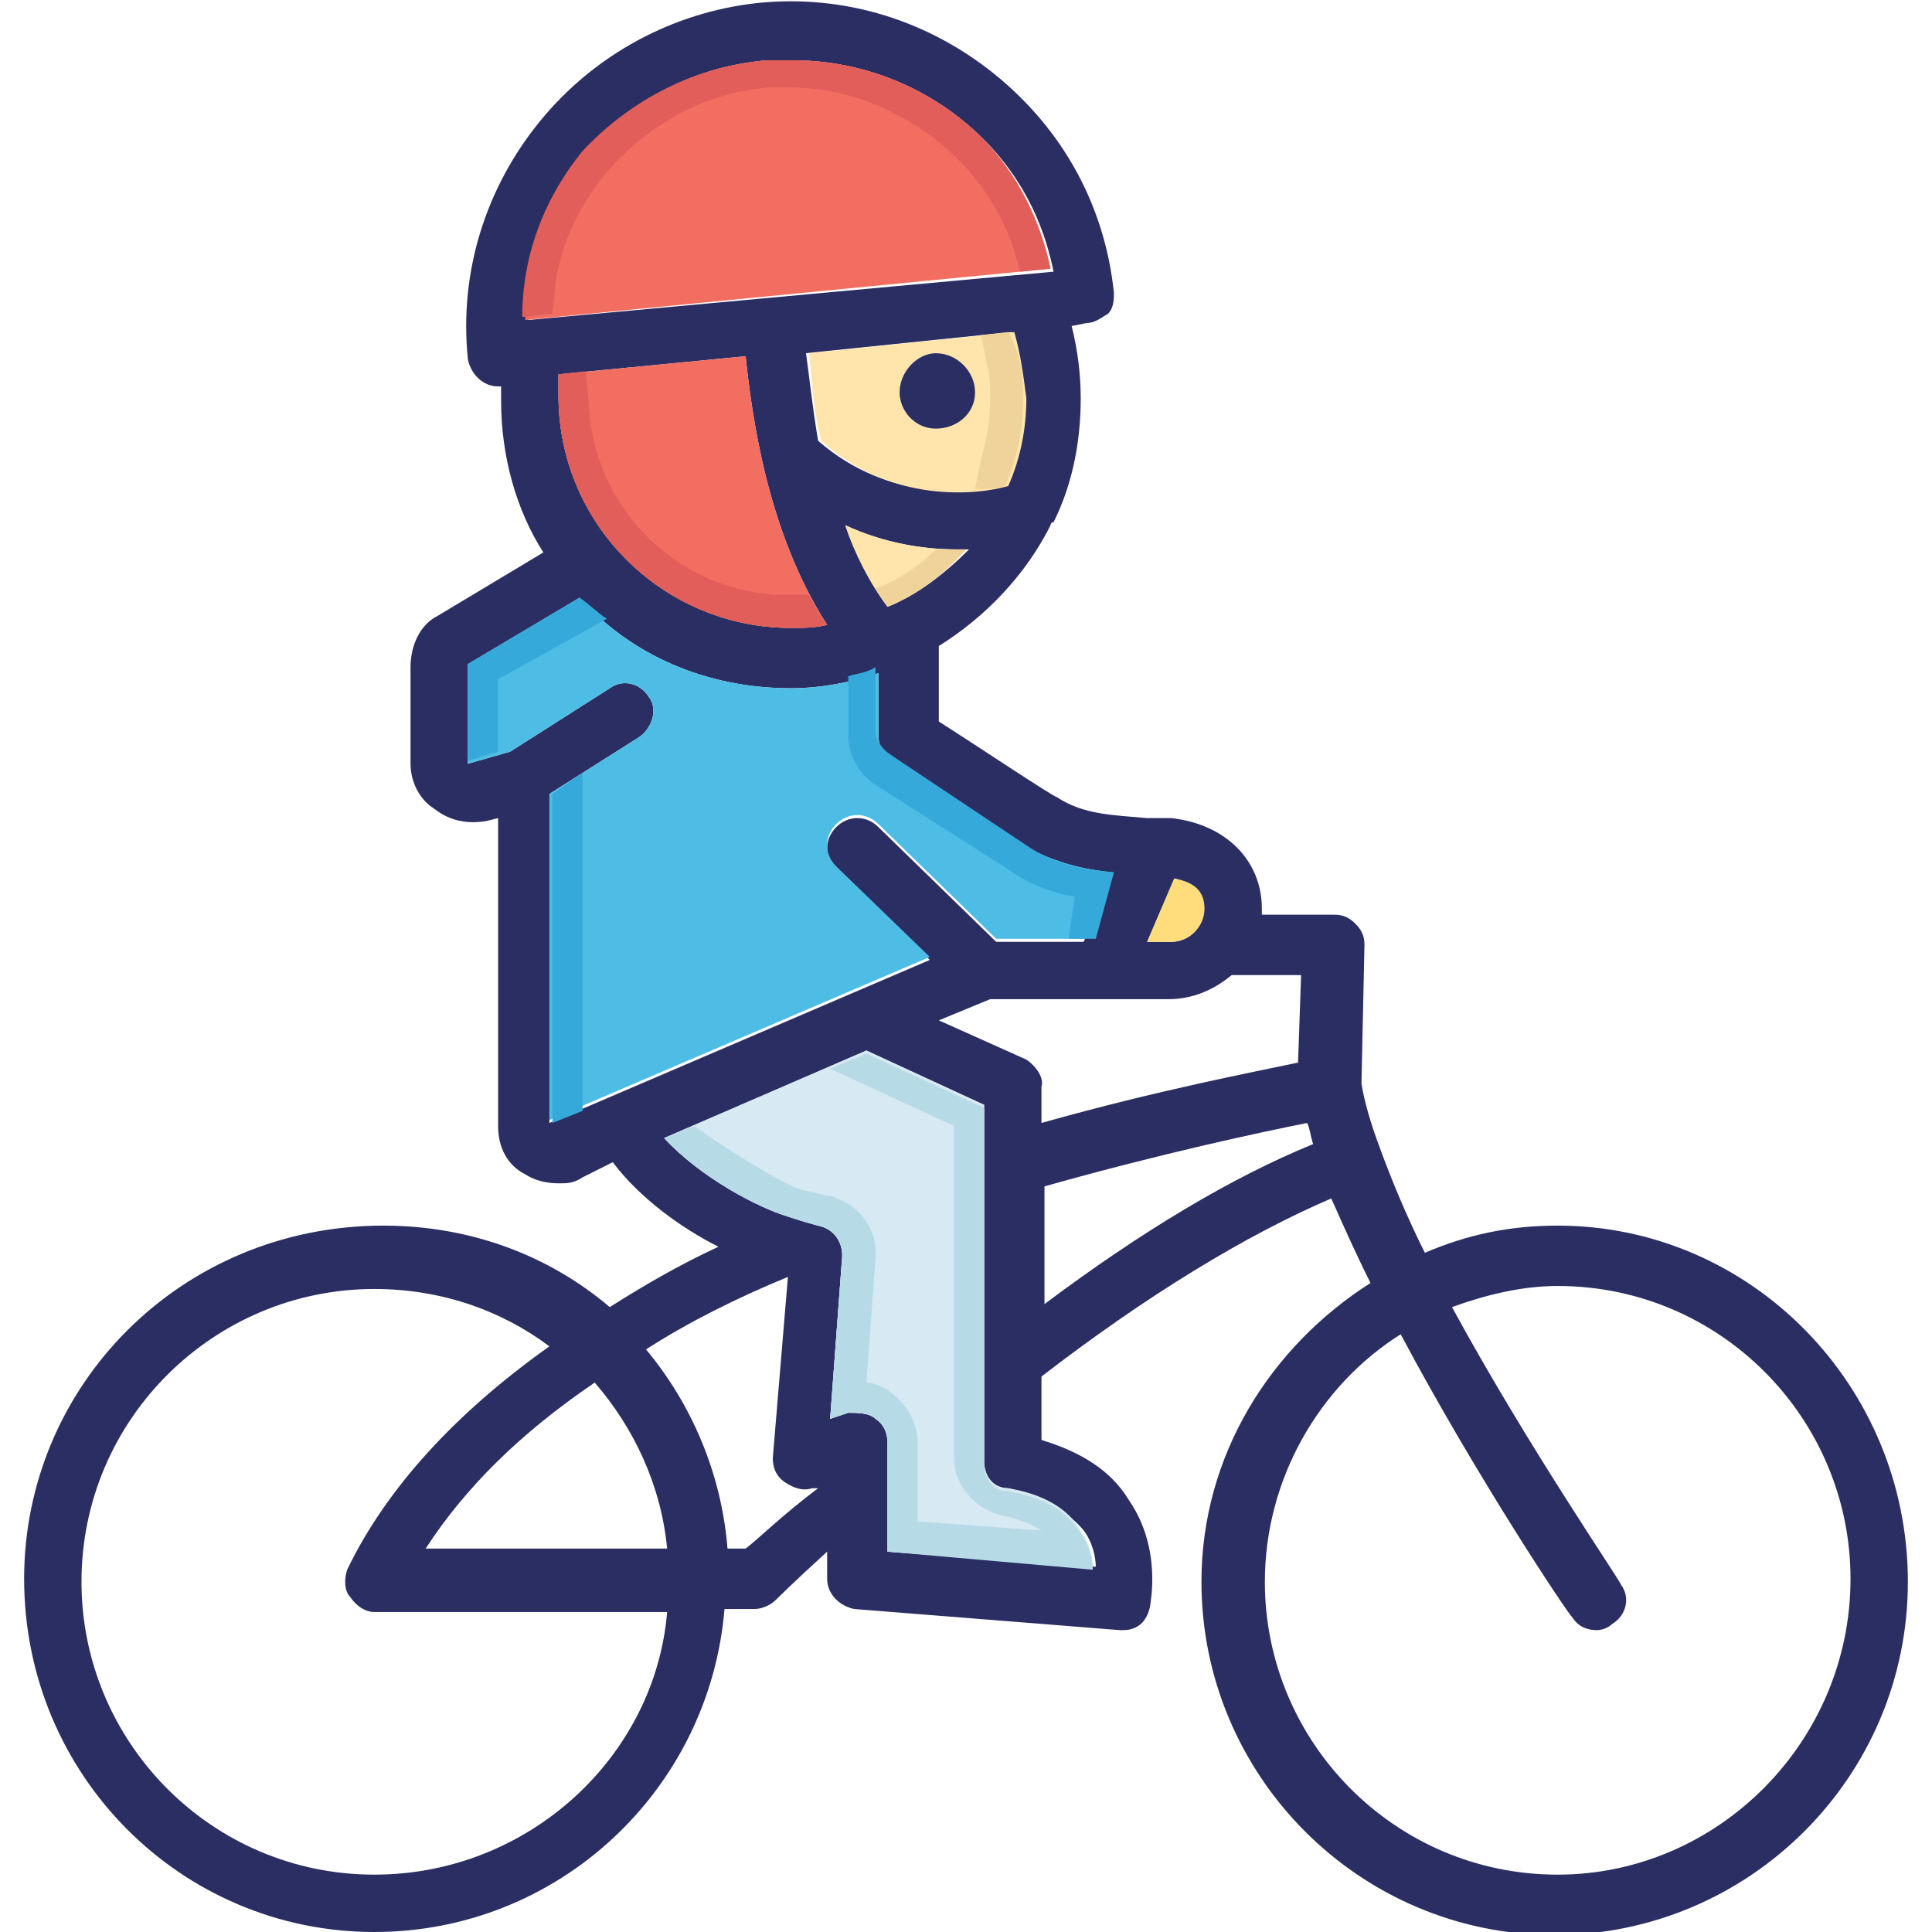 <svg width="45" height="45" viewBox="0 0 45 45" fill="none" xmlns="http://www.w3.org/2000/svg">
<g clip-path="url(#clip0_748_1352)">
<path d="M20.672 14.133C20.25 13.57 19.898 12.867 19.688 12.234C20.602 12.656 21.516 12.797 22.289 12.797H22.57C22.008 13.359 21.375 13.851 20.672 14.133ZM23.414 11.32C22.711 11.461 20.742 11.742 19.055 10.266C18.914 9.422 18.844 8.719 18.773 8.226L23.555 7.734C23.695 8.226 23.766 8.719 23.766 9.281C23.836 9.984 23.695 10.687 23.414 11.32ZM19.266 14.555C18.984 14.625 18.703 14.625 18.422 14.625C15.469 14.625 13.008 12.234 13.008 9.211V8.719L17.367 8.297C17.508 9.633 17.859 12.375 19.266 14.555ZM12.305 7.453C12.305 6.047 12.797 4.711 13.711 3.586C14.695 2.32 16.172 1.547 17.859 1.406H18.492C19.898 1.406 21.305 1.898 22.43 2.812C23.555 3.727 24.258 4.922 24.539 6.328L12.305 7.453ZM8.719 43.664C4.922 43.664 1.898 40.57 1.898 36.844C1.898 33.047 4.992 30.023 8.719 30.023C10.266 30.023 11.672 30.516 12.797 31.359C10.617 32.906 9 34.664 8.086 36.562C8.016 36.773 8.016 37.055 8.156 37.195C8.297 37.406 8.508 37.547 8.719 37.547H15.539C15.258 40.922 12.305 43.664 8.719 43.664ZM9.914 36.07C10.828 34.664 12.094 33.398 13.852 32.203C14.766 33.258 15.398 34.594 15.539 36.07H9.914ZM17.367 36.07H16.945C16.805 34.312 16.102 32.695 15.047 31.43C16.031 30.797 17.156 30.234 18.352 29.742L18 33.961C18 34.172 18.07 34.383 18.281 34.523C18.492 34.664 18.703 34.734 18.914 34.664H19.055C18.211 35.297 17.648 35.859 17.367 36.07ZM25.242 35.648C25.453 35.93 25.523 36.281 25.523 36.492L20.672 36.141V33.609C20.672 33.398 20.602 33.187 20.391 33.047C20.25 32.906 19.969 32.906 19.758 32.906L19.336 33.047L19.617 29.25C19.617 28.898 19.406 28.617 19.055 28.547C19.055 28.547 18.773 28.477 18.352 28.336C17.648 28.125 16.312 27.422 15.469 26.508L20.18 24.469L22.922 25.734V34.031C22.922 34.383 23.133 34.664 23.484 34.664C24.328 34.875 24.891 35.227 25.242 35.648ZM23.906 24.68L21.867 23.766L23.062 23.273H27.211C27.773 23.273 28.266 23.062 28.688 22.711H30.305L30.234 24.75C29.25 24.961 27 25.383 24.258 26.156V25.312C24.328 25.102 24.117 24.82 23.906 24.68ZM24.328 30.375V27.633C27.07 26.859 29.391 26.367 30.445 26.156C30.516 26.297 30.516 26.437 30.586 26.648C28.688 27.422 26.578 28.687 24.328 30.375ZM36.281 43.664C32.484 43.664 29.461 40.57 29.461 36.844C29.461 34.453 30.727 32.273 32.625 31.078C34.383 34.383 36.492 37.547 36.633 37.687C36.773 37.898 36.984 37.969 37.195 37.969C37.336 37.969 37.477 37.898 37.547 37.828C37.898 37.617 37.969 37.195 37.758 36.914C37.758 36.844 35.578 33.68 33.82 30.445C34.594 30.164 35.438 29.953 36.281 29.953C40.078 29.953 43.102 33.047 43.102 36.773C43.102 40.57 40.008 43.664 36.281 43.664ZM36.281 28.547C35.156 28.547 34.172 28.758 33.188 29.18C32.766 28.336 32.414 27.492 32.133 26.719C31.922 26.156 31.781 25.664 31.711 25.242L31.781 22.008C31.781 21.797 31.711 21.656 31.57 21.516C31.43 21.375 31.289 21.305 31.078 21.305H29.391V21.164C29.391 20.039 28.547 19.195 27.281 19.055H26.719C25.945 18.984 25.242 18.984 24.609 18.562C24.539 18.562 22.641 17.297 21.867 16.805V15.047C22.992 14.344 23.906 13.359 24.469 12.234C24.469 12.234 24.469 12.164 24.539 12.164C24.961 11.32 25.172 10.336 25.172 9.281C25.172 8.719 25.102 8.156 24.961 7.594L25.312 7.523C25.523 7.523 25.664 7.383 25.805 7.312C25.945 7.172 25.945 6.961 25.945 6.82C25.734 4.781 24.75 3.023 23.203 1.758C21.656 0.492 19.688 -0.141 17.648 0.07C15.68 0.281 13.852 1.266 12.586 2.812C11.32 4.359 10.688 6.328 10.898 8.367C10.969 8.719 11.25 9 11.602 9H11.672V9.351C11.672 10.617 12.023 11.883 12.656 12.867L10.195 14.344C9.773 14.555 9.562 15.047 9.562 15.539V17.789C9.562 18.211 9.773 18.633 10.125 18.844C10.477 19.125 10.898 19.195 11.32 19.125L11.602 19.055V26.227C11.602 26.719 11.812 27.141 12.234 27.352C12.445 27.492 12.727 27.562 13.008 27.562C13.219 27.562 13.359 27.562 13.57 27.422L14.273 27.07C14.906 27.914 15.891 28.617 16.734 29.039C15.82 29.461 14.977 29.953 14.203 30.445C12.797 29.25 10.969 28.547 8.93 28.547C4.219 28.547 0.562 32.273 0.562 36.773C0.562 41.344 4.219 45 8.719 45C13.008 45 16.523 41.695 16.875 37.477H17.578C17.719 37.477 17.93 37.406 18.07 37.266C18.07 37.266 18.492 36.844 19.266 36.141V36.773C19.266 37.125 19.547 37.406 19.898 37.477L26.086 37.969H26.156C26.508 37.969 26.719 37.758 26.789 37.406C26.789 37.336 27.07 36.07 26.297 34.945C25.875 34.242 25.172 33.82 24.258 33.539V32.062C26.719 30.164 29.039 28.758 31.008 27.914C31.289 28.547 31.57 29.18 31.922 29.883C29.602 31.359 27.984 33.891 27.984 36.844C27.984 41.344 31.641 45.07 36.211 45.07C40.711 45.07 44.438 41.414 44.438 36.844C44.438 32.273 40.781 28.547 36.281 28.547ZM25.242 21.937H23.203L20.461 19.266C20.18 18.984 19.758 18.984 19.477 19.266C19.195 19.547 19.195 19.969 19.477 20.25L21.656 22.359L12.797 26.156V18.492L14.906 17.156C15.188 16.945 15.328 16.523 15.117 16.242C14.906 15.891 14.484 15.82 14.203 16.031L11.883 17.508L10.898 17.789V15.469L13.5 13.922C14.695 15.258 16.453 16.031 18.422 16.031C19.125 16.031 19.828 15.891 20.461 15.68V17.156C20.461 17.367 20.602 17.578 20.742 17.719C23.133 19.266 23.695 19.617 23.836 19.687C24.539 20.109 25.242 20.25 25.875 20.32L25.242 21.937ZM27.281 21.937H26.719L27.352 20.461C27.633 20.531 27.984 20.742 27.984 21.164C28.055 21.586 27.703 21.937 27.281 21.937Z" fill="#2B2E63"/>
<path d="M28.055 21.164C28.055 21.586 27.703 21.938 27.281 21.938H26.719L27.352 20.461C27.703 20.531 28.055 20.672 28.055 21.164Z" fill="#FFDC7C"/>
<path d="M19.266 14.555C18.984 14.625 18.703 14.625 18.422 14.625C15.469 14.625 13.008 12.234 13.008 9.211V8.719L17.367 8.297C17.508 9.633 17.859 12.375 19.266 14.555Z" fill="#F26E61"/>
<path d="M22.5 12.797C22.008 13.359 21.375 13.852 20.672 14.133C20.25 13.57 19.898 12.867 19.688 12.234C20.602 12.656 21.516 12.797 22.289 12.797H22.5ZM23.625 7.734L18.844 8.227C18.914 8.719 18.914 9.422 19.125 10.266C20.742 11.742 22.781 11.531 23.484 11.32C23.766 10.688 23.906 9.984 23.906 9.281C23.836 8.719 23.766 8.227 23.625 7.734ZM21.797 9.984C21.305 9.984 20.953 9.562 20.953 9.141C20.953 8.648 21.375 8.227 21.797 8.227C22.289 8.227 22.711 8.648 22.711 9.141C22.711 9.562 22.289 9.984 21.797 9.984Z" fill="#FFE5AB"/>
<path d="M24.469 6.258L12.234 7.453C12.234 6.047 12.727 4.711 13.641 3.586C14.695 2.32 16.172 1.547 17.859 1.406H18.492C19.898 1.406 21.305 1.898 22.43 2.812C23.484 3.656 24.188 4.922 24.469 6.258Z" fill="#F26E61"/>
<path d="M20.672 36.141V33.609C20.672 33.398 20.602 33.188 20.391 33.047C20.25 32.906 19.969 32.906 19.758 32.906L19.336 33.047L19.617 29.25C19.617 28.898 19.406 28.617 19.055 28.547C19.055 28.547 18.773 28.477 18.352 28.336C17.648 28.125 16.312 27.422 15.469 26.508L20.18 24.469L22.922 25.734V34.031C22.922 34.383 23.133 34.664 23.484 34.664C24.328 34.805 24.891 35.156 25.172 35.648C25.383 35.93 25.453 36.281 25.453 36.492L20.672 36.141Z" fill="#D7E9F2"/>
<path d="M25.945 20.32L25.242 21.867H23.203L20.461 19.195C20.18 18.914 19.758 18.914 19.477 19.195C19.195 19.477 19.195 19.898 19.477 20.18L21.656 22.289L12.797 26.086V18.492L14.906 17.156C15.188 16.945 15.328 16.523 15.117 16.242C14.906 15.891 14.484 15.82 14.203 16.031L11.883 17.508L10.898 17.789V15.469L13.5 13.922C14.695 15.258 16.453 16.031 18.422 16.031C19.125 16.031 19.828 15.891 20.461 15.68V17.156C20.461 17.367 20.602 17.578 20.742 17.719C23.133 19.266 23.695 19.617 23.836 19.688C24.609 20.109 25.242 20.25 25.945 20.32Z" fill="#4EBDE5"/>
<path d="M22.711 9.141C22.711 9.633 22.289 9.984 21.797 9.984C21.305 9.984 20.953 9.562 20.953 9.141C20.953 8.648 21.375 8.227 21.797 8.227C22.289 8.227 22.711 8.648 22.711 9.141Z" fill="#2B2E63"/>
<path d="M22.5 12.797C22.008 13.359 21.375 13.852 20.672 14.133C20.602 13.992 20.461 13.852 20.391 13.711C20.953 13.5 21.445 13.148 21.797 12.797H22.5ZM23.836 9.281C23.836 9.984 23.695 10.688 23.414 11.32C23.273 11.391 22.992 11.391 22.711 11.391L22.852 10.688C22.992 10.195 23.062 9.773 23.062 9.281C23.062 9 23.062 8.789 22.992 8.508L22.852 7.805L23.484 7.734C23.766 8.227 23.836 8.719 23.836 9.281Z" fill="#F0D39A"/>
<path d="M24.469 6.258L23.766 6.328L23.555 5.625C23.203 4.711 22.641 3.938 21.867 3.305C20.883 2.531 19.688 2.039 18.422 2.039H17.859C16.383 2.18 15.117 2.883 14.133 4.008C13.5 4.781 13.078 5.625 12.938 6.609L12.867 7.312L12.164 7.383C12.164 5.977 12.656 4.641 13.57 3.516C14.695 2.32 16.172 1.547 17.859 1.406H18.492C19.898 1.406 21.305 1.898 22.43 2.812C23.484 3.656 24.188 4.922 24.469 6.258ZM19.266 14.555C18.984 14.625 18.703 14.625 18.422 14.625C15.469 14.625 13.008 12.234 13.008 9.211V8.719L13.641 8.648L13.711 9.352C13.781 11.742 15.68 13.711 18.07 13.852H18.844C18.984 14.133 19.125 14.344 19.266 14.555Z" fill="#E15E5A"/>
<path d="M14.133 14.414L11.602 15.82V17.508L10.898 17.719V15.469L13.5 13.922C13.711 14.062 13.922 14.273 14.133 14.414ZM13.57 18V25.875L12.867 26.156V18.492L13.57 18ZM25.945 20.32L25.523 21.867H24.891L25.031 20.883C24.539 20.812 23.977 20.602 23.484 20.25L20.391 18.281C19.969 18 19.758 17.578 19.758 17.086V15.75C19.969 15.68 20.18 15.68 20.391 15.539V17.016C20.391 17.227 20.531 17.438 20.742 17.578L23.906 19.688C24.609 20.18 25.312 20.25 25.945 20.32Z" fill="#36A9DB"/>
<path d="M20.672 36.141V33.609C20.672 33.398 20.602 33.188 20.391 33.047C20.25 32.906 19.969 32.906 19.758 32.906L19.336 33.047L19.617 29.25C19.617 28.898 19.406 28.617 19.055 28.547C19.055 28.547 18.773 28.477 18.352 28.336C17.648 28.125 16.312 27.422 15.469 26.508L16.172 26.227C16.945 26.789 18.211 27.562 18.633 27.703C18.984 27.773 19.195 27.844 19.266 27.844C19.969 27.984 20.461 28.617 20.391 29.32L20.18 32.203C20.391 32.203 20.672 32.344 20.812 32.484C21.164 32.766 21.375 33.188 21.375 33.609V35.438L24.258 35.648C24.047 35.508 23.695 35.367 23.344 35.297C22.711 35.156 22.219 34.594 22.219 33.961V26.227L19.336 24.891L20.18 24.539L22.922 25.805V34.102C22.922 34.453 23.133 34.734 23.484 34.734C24.328 34.875 24.891 35.227 25.172 35.719C25.383 36 25.453 36.352 25.453 36.562L20.672 36.141Z" fill="#B7DAE7"/>
</g>
<defs>
<clipPath id="clip0_748_1352">
<rect width="45" height="45" fill="white"/>
</clipPath>
</defs>
</svg>
